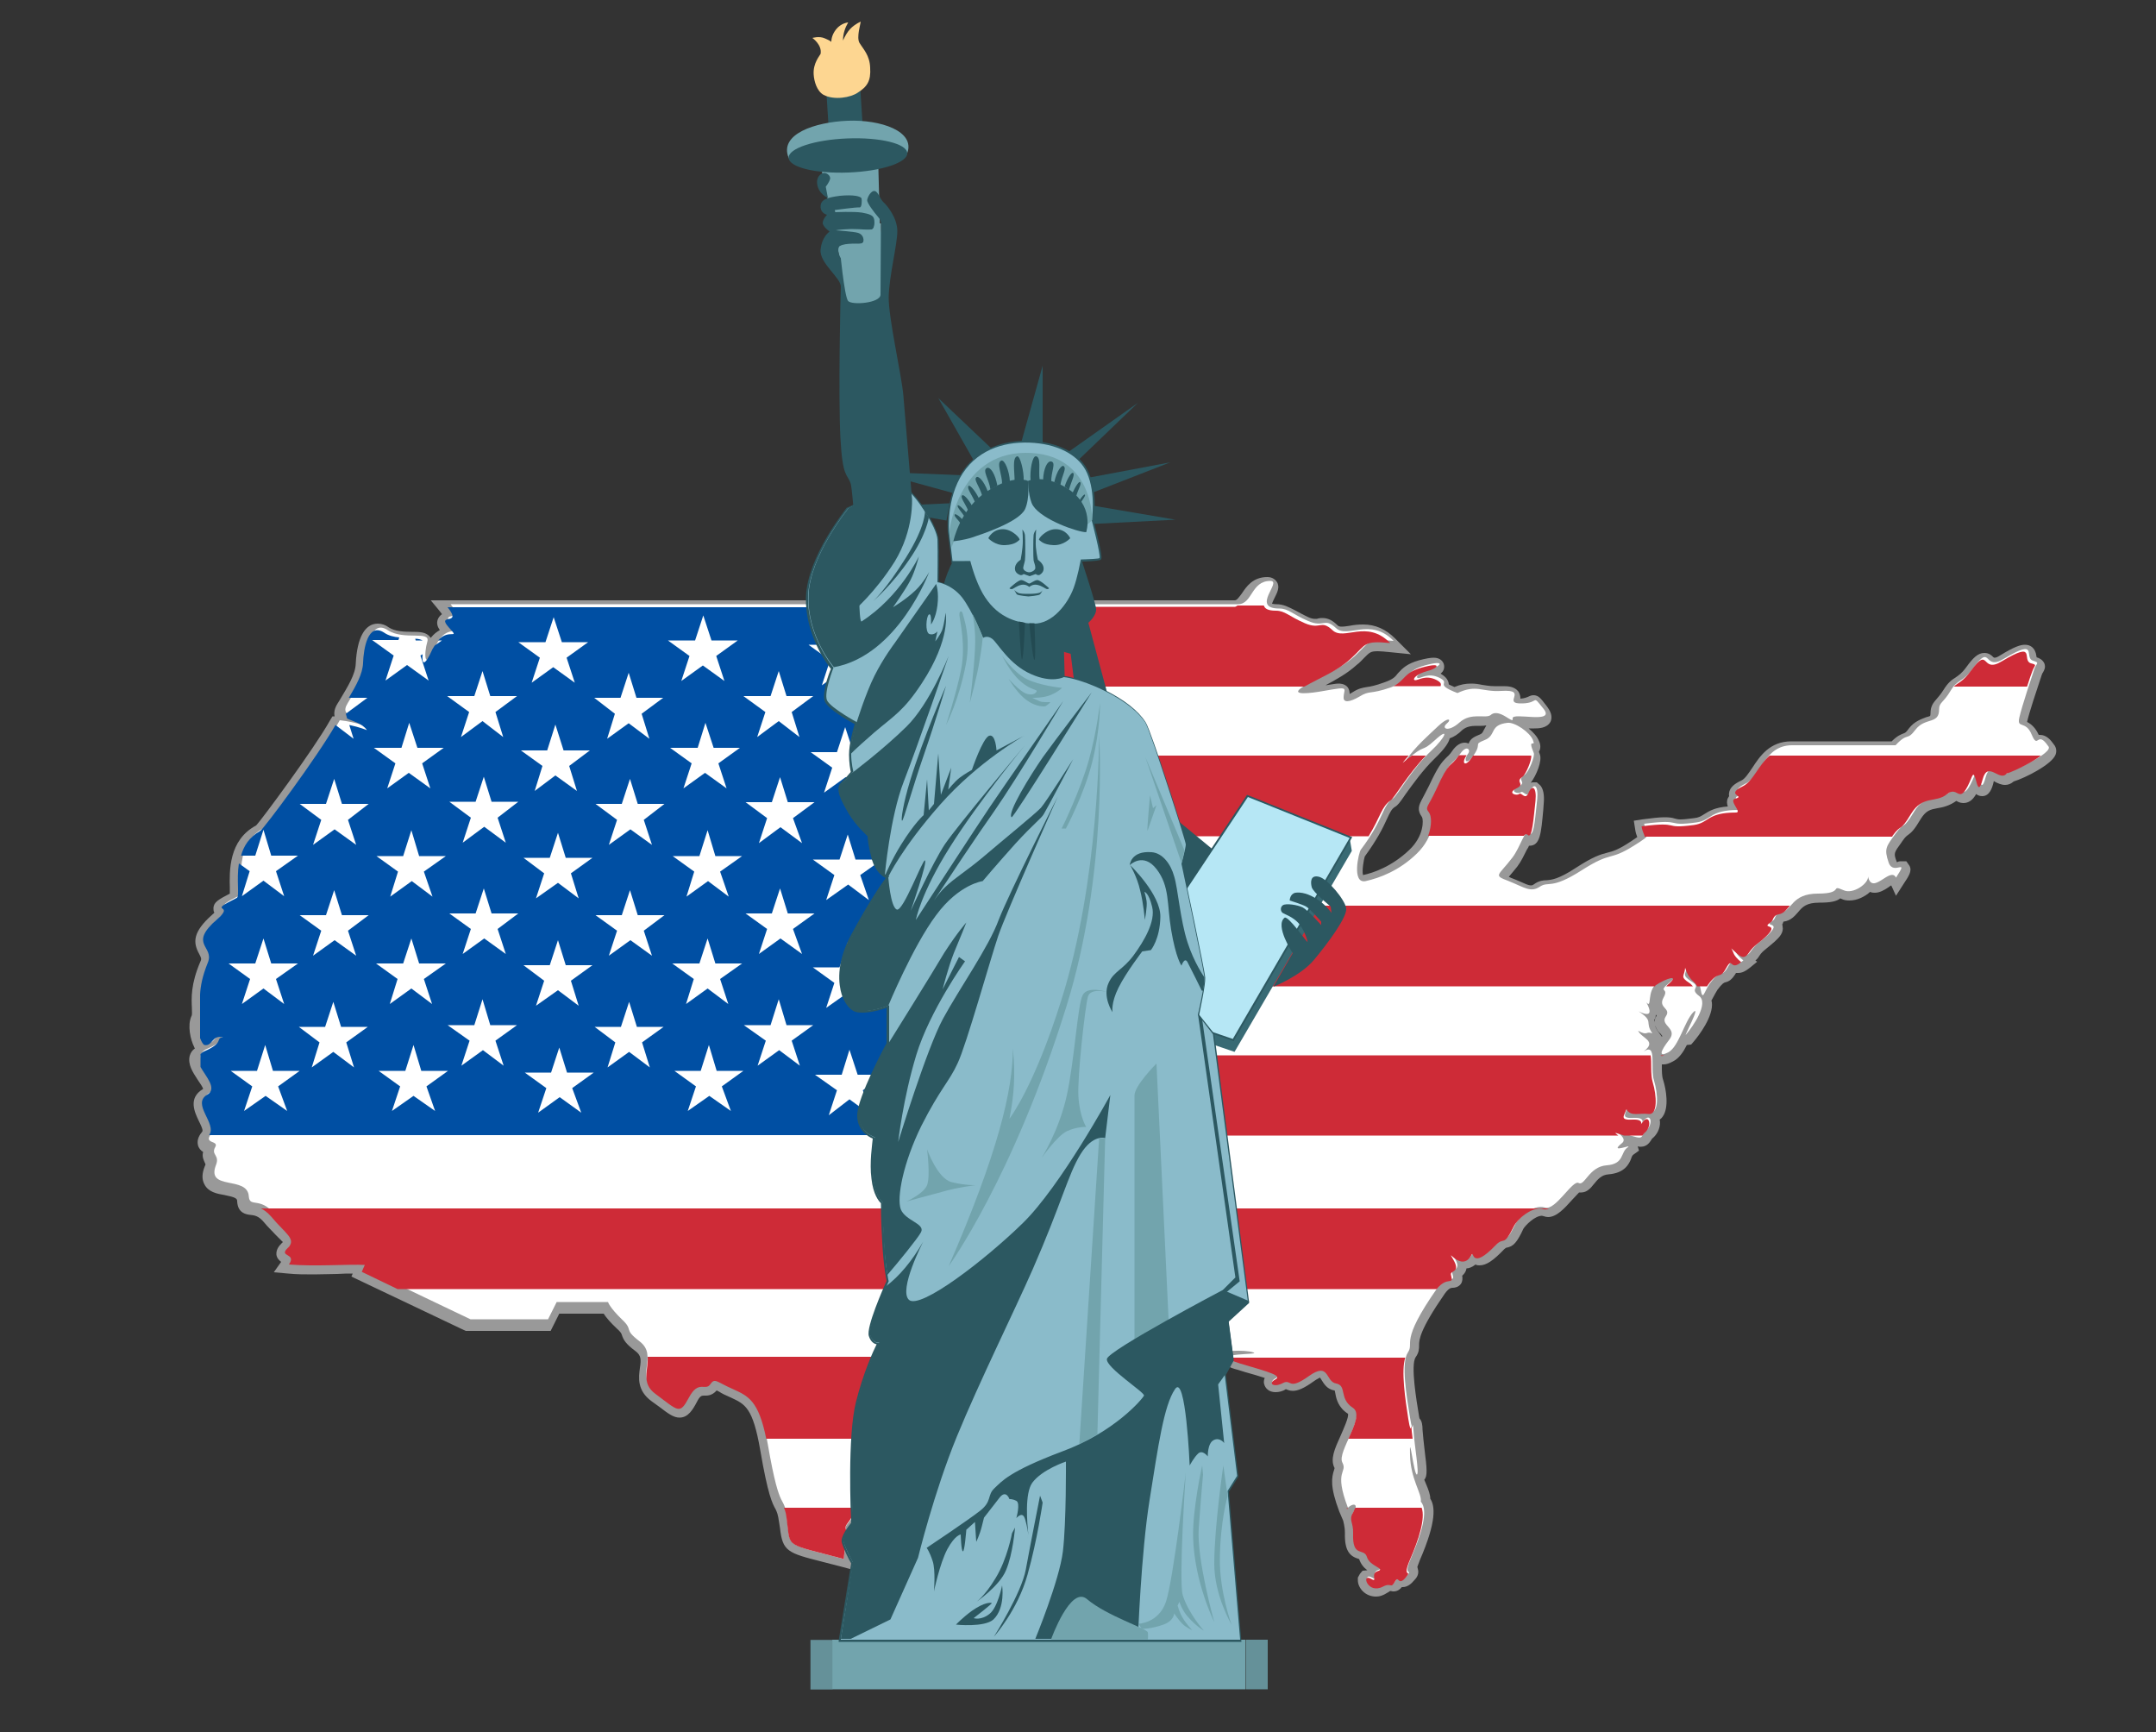 <?xml version="1.0" encoding="utf-8"?>
<!-- Generator: Adobe Illustrator 22.0.1, SVG Export Plug-In . SVG Version: 6.00 Build 0)  -->
<svg version="1.1" id="Layer_1" xmlns="http://www.w3.org/2000/svg" xmlns:xlink="http://www.w3.org/1999/xlink" x="0px" y="0px"
	 viewBox="0 0 500 401.7" style="enable-background:new 0 0 500 401.7;" xml:space="preserve">
<rect x="0" y="0" width="500" height="401.7" fill="#333333" stroke="none"/>
<style type="text/css">
	.st0{fill-rule:evenodd;clip-rule:evenodd;fill:#999999;}
	.st1{fill-rule:evenodd;clip-rule:evenodd;fill:#FFFFFF;}
	.st2{fill-rule:evenodd;clip-rule:evenodd;fill:#004FA3;}
	.st3{fill-rule:evenodd;clip-rule:evenodd;fill:#CE2B37;}
	.st4{fill:#2C5861;}
	.st5{fill:#386A74;}
	.st6{fill:#B6E7F5;}
	.st7{fill:#72A4AD;}
	.st8{fill:#659199;}
	.st9{fill:#8ABBCA;}
	.st10{fill:#FDD691;}
	.st11{fill:#234A52;}
</style>
<g id="XMLID_89_">
	<g id="XMLID_5401_">
		<path id="XMLID_5569_" class="st0" d="M319.1,370.2c-2.5,0-4.2-2-4.2-3.8v-0.6l0.5-0.9l0.6-0.7l1.1-0.1c-0.8-0.6-1.5-1.4-1.9-2.6
			c-2.1-0.6-3.4-1.8-3.3-6c0-0.9-0.1-1.5-0.2-2c-0.1-0.3-0.1-0.6-0.2-0.9l-0.9-2.1c-2.2-5.8-1.8-7.9-1.2-9.7c0-0.1,0.1-0.3,0.1-0.4
			c-1.1-2.1,0.1-4.6,1.4-7.5c0.6-1.4,2-4.4,1.7-5.1c-2.2-1.4-2.7-3.4-2.9-4.6c-0.1-0.3-0.1-0.7-0.2-0.8c-1.7-0.2-2.5-1.6-3-2.4
			c-0.1-0.2-0.3-0.4-0.4-0.6c0,0.1-0.5,0.2-1.6,1c-2.1,1.5-3.5,2.1-4.7,2.1c-0.8,0-1.3-0.3-1.6-0.4c-0.7,0.5-1.6,0.7-2.4,0.7
			c-1.6,0-2.4-1-2.6-1.8c-0.1-0.2-0.2-0.8,0.1-1.5c-1.2-0.4-2.9-0.9-4.7-1.4l-1.6-0.5c-0.8-0.2-1.8-0.5-2.5-1
			c-0.7,0.4-1.8,0.5-3.1,0.5c-0.9,0-2.6-0.1-4.1-0.8c-0.6,0.4-1.6,0.7-2.9,1.2c-0.7,0.2-1.2,0.4-1.8,0.4c-0.1,0-0.2,0-0.3,0
			c0,0,0,0.1-0.1,0.1c-0.6,0.6-1.5,1-2.6,1c-0.7,0-1.4-0.1-2.2-0.2c-0.5-0.1-1-0.2-1.3-0.2c-0.6,0.2-1.2,0.4-1.8,0.5
			c0.3,0.6,0.3,1.4,0,2.2c0.6,0.4,1.5,1,1.6,2.2c0,0.2,0,0.4,0,0.7c0.7,0.5,1.8,1.3,1.6,2.8c-0.3,1.5-1.8,1.9-2.3,2
			c-1.1,0.3-1.8,0.4-2.3,0.4c-1.1,0-1.7-0.5-2.1-0.9c-0.4,0.3-0.9,0.6-1.6,0.6c-1.4,0-2.4-1.2-2.8-1.6c-0.2-0.2-1.4-0.2-2.1-0.3
			c-1.6-0.1-3.5-0.3-4.6-1.6c-0.9-0.1-1.6-0.8-2.2-1.5c-0.4,0.3-0.9,0.6-1.5,0.8c-0.7,0.2-1.3,0.4-2,0.4c-1.9,0-3.2-1-4.5-1.9
			c-1.1-0.8-2-1.5-3.3-1.5c-1.2,0-2.6,0.6-4.3,1.8c-1.4,1-2.8,2.1-3.8,3c-1.5,1.3-2.1,1.7-2.8,1.8c-0.7,0.8-1.9,1.3-3.6,1.7
			c-1.1,0.3-1.9,1.2-2.6,2c-0.8,0.9-1.6,1.8-2.8,1.8c-0.4,0-0.8-0.1-1.2-0.3c-0.6,0.4-1.2,0.8-2,0.8c-0.1,0-0.3,0-0.4,0
			c0,0-0.1,0.1-0.1,0.1c0,1,0,2.3-0.9,3.2c-0.5,0.5-1.1,0.7-1.8,0.7c0,0-0.1,0.3-0.2,0.4c-0.8,1.8-2.3,3.2-3.9,3.8
			c-0.2,0.2-0.5,0.7-0.7,1c-0.8,1.3-1.6,2.7-3.2,2.7h0c-0.3,0.4-0.8,0.6-1.3,0.8c0,0.6-0.1,1.4-0.3,2.4c-0.5,2.7-1.5,4-2.2,4.8
			c0,0,0,0,0,0c0.8,1.6,0.6,2.5,0.2,3.6c-0.3,0.7-0.6,1.6-0.7,3.6l-0.1,2.3c0,0-5.6-1.5-6.9-1.8c-7.9-2-9.1-2.4-9.7-7.7l-0.2-1.3
			c-0.3-2.1-0.5-2.4-0.8-3.1c-0.8-1.4-1.8-3.3-3.6-13.8c-1.7-9.8-3.5-10.6-6.7-12.1c-1.4-0.6-2.2-1-2.8-1.4
			c-0.2-0.1-0.4-0.2-0.6-0.3c-0.7,0.8-1.5,1.2-2.5,1.2c0,0-0.5,0-0.5,0c-0.5,0-0.9,0.1-1.6,1.5c-0.9,1.7-2,3.6-4,3.6
			c-1.4,0-2.6-0.9-4.7-2.5l-1.8-1.3c-3.4-2.5-3-5.5-2.7-7.7c0.3-2,0.3-2.9-1-3.9c-2.3-1.7-2.8-2.6-3.2-3.8c-0.1-0.3-0.2-0.6-1.1-1.4
			c-1.6-1.5-2.6-2.7-3.1-3.5h-10.3l-2,4H108l-26.5-12.6l0.3-0.7c-1.1,0-2.3,0-3.6,0.1c-1.7,0-3.5,0.1-5.4,0.1c-2,0-4.1,0-6-0.2
			l-3.3-0.3l1.7-2.4c-0.5-0.4-1-0.9-1.1-1.7c-0.1-1.3,0.8-2.2,1.2-2.6c0.2-0.2,0.3-0.3,0.3-0.3c-0.1-0.1-1-1-1.8-1.8
			c-0.7-0.8-1.6-1.6-2.5-2.7c-1.3-1.6-2.3-1.7-3.2-1.8c-1-0.1-3-0.4-3.1-3.2c0-0.6-0.4-0.9-2.9-1.4c-1.8-0.3-3.8-0.7-4.7-2.5
			c-0.6-1.1-0.6-2.5,0.1-4.2c0.2-0.4,0.2-0.4,0-0.8c-0.2-0.5-0.7-1.3-0.4-2.5c-0.5-0.3-1-0.8-1.2-1.6c-0.3-1.3,0.4-2.4,1-3.1
			c0.3-0.3-0.4-1.7-0.8-2.5c-0.9-1.9-2.6-5.3,1-7.4c0-0.3-0.8-1.5-1.3-2.2c-1.1-1.7-2.3-3.5-1.8-5.5c0.2-0.7,0.6-1.3,1.2-1.7
			c-0.1-0.2-0.2-0.3-0.2-0.4c-0.8-1.6-1.6-4.9-0.6-7.1c0.2-0.3,0.1-1,0.1-1.9c-0.1-2.2-0.3-5.5,2-10.8c0.3-0.6,0.1-0.9-0.3-1.7
			c-1.5-2.7-1.5-5.1,3-9.1c0.2-0.2,0.4-0.3,0.5-0.5c-0.2-0.3-0.2-0.7-0.2-1.1c0.1-1.3,1.1-1.9,3.8-3.3c0-0.4,0-0.9,0-1.3
			c-0.1-3.9-0.3-11.1,6.1-14.5c1.1-1.1,13.4-17.7,17.1-24.3l0.6-1l0.5,0c-0.2-0.9,0-1.9,0.7-3l0.5-0.8c1.9-3.2,3.6-5.9,3.7-8.4
			c0.3-6,2.1-9.3,5.1-9.3c0.9,0,1.8,0.3,2.6,0.9c1.4,0.9,3.5,1,5.2,1c1.9,0,3.5,0,4.4,1.3c0,0,0.1,0.1,0.1,0.1
			c0.7-0.9,1.4-1.4,2.1-1.8c-0.5-0.7-0.8-1.5-0.5-2.4c0.2-0.6,0.6-1,1-1.3c0-0.1-2.6-3.2-2.6-3.2h186.4c0.5,0,0.8-0.4,1.7-1.6
			c1-1.5,2.5-3.8,5.9-3.8c1.3,0,1.9,0.7,2.2,1.1c0.8,1.2,0.1,2.5-0.5,3.7c-0.2,0.4-0.5,1-0.6,1.4c0.2,0,0.5,0.1,1,0.1
			c1.7,0,2.9,0.7,4.3,1.4c0.8,0.4,1.8,1,3.1,1.6c0.6,0.3,1.2,0.4,1.6,0.4c0.3,0,0.5,0,0.7-0.1c0.4-0.1,0.7-0.1,1-0.1
			c1.2,0,2.3,0.5,3.5,1.7c0.1,0.1,0.3,0.3,0.9,0.3c0.6,0,1.2-0.1,1.9-0.2c1-0.2,2-0.3,3.1-0.3c2.9,0,5.3,1.1,7.5,3.3l3.6,3.6l-5-0.5
			c-1.1-0.1-1.9-0.2-2.6-0.2c-1.7,0-1.9,0.2-3.2,1.5c-0.5,0.5-1,1.1-1.8,1.7c-2.2,2-4.8,3.4-7.2,4.7c1.5-0.2,2.3-0.4,3-0.4
			c0.3,0,1.4,0,2.1,0.8c0.4,0.5,0.5,1.1,0.5,1.6c0.2-0.1,0.4-0.2,0.7-0.4c1.4-0.9,2.2-1,3.3-1.2c0.8-0.1,1.9-0.3,4.1-1.1
			c2-0.7,2.5-1.3,3.1-2.1c1.1-1.2,2.1-2.2,4.9-3c1.5-0.4,2.6-0.6,3.4-0.6c1.6,0,2.3,1,2.4,1.8c0.1,0.8-0.2,1.4-0.8,1.9
			c0.8,0.5,1.8,1.2,1.9,2.5c0.2,0.1,0.6,0.3,1.3,0.6c1.4-0.6,2.6-0.8,3.9-0.8c0.8,0,1.6,0.1,2.5,0.3c0.8,0.1,1.7,0.3,2.8,0.3
			c0.3,0,0.6,0,1,0c0.5,0,0.9,0,1.2,0c1.1,0,2.5,0.1,3.4,1.2c0.4,0.6,0.5,1.2,0.5,1.7c1.1-0.1,1.4-0.3,1.7-0.4
			c0.3-0.1,0.7-0.4,1.3-0.4c1.2,0,1.7,0.7,3,2.4l0.3,0.4c1.1,1.5,1,2.6,0.7,3.3c-0.8,1.6-2.9,1.6-3.8,1.6c-0.4,0-0.9,0-1.3,0
			c1.1,0.9,2,1.9,2.4,2.9c0.2,0.4,0.6,1.5,0,2.5l0,0.1c0.1,0.1,0.1,0.3,0.2,0.5c0.6,1.5-0.8,4.9-2.1,6.6c0.2-0.1,0.4-0.1,0.6-0.1
			h0.8l0.8,0.7c0.7,0.8,1,2.2,0.8,4.3l-0.1,1.4c-0.5,5.4-0.7,8.3-3.2,8.3h-0.1c-0.1,0.3-0.3,0.6-0.5,0.9c-0.6,1.2-1.3,2.7-2.2,3.9
			c-0.8,1-1.4,1.7-1.9,2.3c0,0,0,0.1-0.1,0.1c0.1,0.1,0.3,0.1,0.4,0.2c0.8,0.3,1.5,0.6,2.2,0.9c1.1,0.5,2,0.9,2.5,0.9
			c0.2,0,0.4,0,0.8-0.3c1.1-0.8,2.1-0.9,2.9-0.9c1.1-0.1,2.7-0.2,6.8-2.9c4-2.6,5.7-3.1,7.3-3.5c1.2-0.3,2.3-0.6,4.8-2.2
			c0.5-0.3,1.5-1,2.1-1.4c-0.2-0.5-0.4-1.1-0.5-1.9l-0.3-1.9l1.9-0.3c2.3-0.3,4-0.5,5.2-0.5c1.2,0,1.8,0.1,2.4,0.3
			c0.4,0.1,0.7,0.2,1.3,0.2c0.7,0,1.7-0.1,3.2-0.3c1-0.1,1.5-0.4,2.3-0.9c1.1-0.7,2.5-1.6,5.5-1.8c-0.2-0.6-0.3-1.2,0-1.9
			c0.1-0.2,0.2-0.3,0.3-0.5c0-0.2-0.1-0.5,0-0.7c0.1-1.4,1.5-2.3,2.8-2.9c0.9-0.4,1.7-1.7,2.6-3c1.7-2.6,4-6.1,9-6.1h23.3
			c1.3-1.3,2.1-1.6,2.9-1.9c0.2-0.1,0.4-0.1,1.1-1.1c1.3-1.7,3-2.2,4-2.6c0.3-0.1,0.8-0.2,0.9-0.3c0,0,0.1-0.1,0.1-0.6
			c0-1.7,0.7-2.5,1.4-3.3c0.4-0.5,0.9-1,1.6-2.1c1.1-1.8,2-2.4,2.8-2.9c0.7-0.5,1.4-0.9,2.5-2.4c1.6-2.2,2.7-3.3,4.2-3.3
			c1.1,0,1.7,0.6,2.1,1c0.1,0.1,0.2,0.1,0.3,0.1c0.2,0,0.6-0.1,1.2-0.5c3.4-2.1,4.8-2.5,5.8-2.5c1.1,0,2.4,0.5,2.7,2.8
			c0,0,0,0.1,0,0.1c0.7,0.2,1.4,0.6,1.8,1.4c0.4,1-0.1,1.7-0.3,2.1c-0.1,0.1-0.2,0.3-0.3,0.6c-1.3,3.9-2.9,8.7-3.4,10.9
			c0.8,0.4,1.9,1.2,2.7,3c0.1,0,0.2,0,0.3,0c1.5,0,2.5,1.2,3.2,2.2c0.6,0.7,0.7,1.6,0.4,2.4c-0.9,2.3-7.1,5.4-9.7,6.2
			c-0.6,0.5-1.2,0.8-2,0.8c-0.9,0-1.7-0.4-2.3-0.7c-0.1-0.1-0.2-0.1-0.3-0.2c0,0.1-0.1,0.2-0.1,0.4c-0.3,1.2-0.9,3.1-2.6,3.1
			c-0.6,0-1.1-0.2-1.4-0.5c-0.8,1.4-1.7,2.1-3,2.1c-0.7,0-1.3-0.3-1.6-0.5c-1.7,1.2-3.2,1.5-4.4,1.7c-1.6,0.3-2.6,0.5-3.8,2.4
			c-1.6,2.7-2.2,3.2-3,3.8c-0.3,0.2-0.6,0.4-1.3,1.4l-0.2,0.3c-1.8,2.5-1.9,2.5-1.1,4.6c0,0,0.2,0,0.3-0.1c0.2-0.1,0.5-0.1,0.8-0.1
			h1.1l0.7,1c0.7,1.2-0.1,2.4-1.3,4.2l-1.8,2.8l-1.1-2.4c-0.2,0.1-0.5,0.3-0.6,0.4c-0.9,0.6-2,1.3-3.2,1.3c-0.3,0-0.7,0-1.1-0.2
			c-1.2,1.1-3,2-4.8,2c-0.7,0-1.3-0.1-1.9-0.4c-0.1,0-0.1-0.1-0.2-0.1c-0.9,0.7-2.2,1-4.9,1c-3,0-3.9,1-4.9,2.2
			c-0.8,0.9-1.7,2-3.4,2.2c-0.1,0.2-0.1,0.4-0.3,0.7c0.1,0.1,0.1,0.3,0.1,0.4c0.3,1.4-0.7,2.5-1.8,3.5c-0.8,0.7-1.4,1.2-1.9,1.6
			c-0.7,0.6-1.2,0.9-1.8,1.9c-0.1,0.2-0.4,0.6-0.8,0.9l0.4,0.3l-1.7,1.4c-1,0.8-1.8,1.2-2.7,1.2c-0.2,0-0.3,0-0.5,0
			c-0.9,1.5-1.6,2-2.6,2.2c-0.2,0.1-0.6,0.2-1.7,1.7c-0.3,0.5-0.6,1-0.8,1.4c-0.2,0.4-0.4,0.7-0.6,1.1c0,0.1,0.1,0.3,0.1,0.4
			c0.4,3.3-3.1,7.8-4.2,9.1l-0.6,0.7l-1,0.1c-0.8,1.6-1.8,3.1-3.2,3.8c-0.9,0.5-1.6,0.7-2.1,0.7h-0.5c0,0.1,0,0.3,0,0.4
			c0,1.1,0,2.4,0.3,3.2c0.7,2.2,1.4,6.4-0.1,8.5c-0.2,0.3-0.4,0.5-0.7,0.7c0.3,1.4-0.3,3.1-1.5,4.2c-0.3,0.2-0.4,0.4-0.5,0.6
			c-0.3,0.4-0.9,1.5-2.4,1.5c-0.2,0-0.4,0-0.7-0.1l0.3,1l-1.4,1c-0.1,0.1-0.3,0.4-0.4,0.8c-0.5,1.3-1.5,3.4-5.3,3.7
			c-1.6,0.1-2.5,1.2-3.4,2.3c-0.7,0.9-1.6,1.9-2.9,1.9h-0.5c-0.4,0.4-1.1,1.2-1.6,1.7c-1.8,2-3.6,4-5.6,4c-0.3,0-0.7-0.1-1-0.2
			c-0.1,0-0.3-0.1-0.4-0.1c-1.7,0-3.9,2.3-4.3,3c-1.5,3.2-2.3,4.1-3.9,4.4c-0.2,0-0.2,0.1-0.6,0.4c-2.5,2.6-4.1,3.7-5.7,3.7
			c-0.3,0-0.6,0-0.9-0.2c-0.8,0.6-1.5,0.9-2.1,0.9c-0.1,0.6-0.4,1.2-1,1.7c0.1,0.6,0.1,1.3-0.3,1.9c-0.6,0.8-1.5,0.9-1.9,0.9
			c-0.4,0-0.9,0.1-1.8,1.3c-5.9,8.5-6,10.8-6,12c0,0.8,0,1.7-0.8,2.8c-1.2,1.8,0.2,10.1,0.8,13.7c0,0.2,0.1,0.4,0.1,0.5
			c0.6,0.6,0.7,1.7,0.7,2.6c0.1,1.4,0.3,3.2,0.5,4.9c0.5,4,0.7,5.9-0.1,6.7c0.2,0.4,0.3,0.8,0.5,1.2c0.5,1.2,0.9,2.3,0.9,3.2
			c1.1,1.7,1.5,5.2-2.4,14.2c-0.3,0.8-0.5,1.3-0.6,1.6l0.2,0.9c0.1,1-0.4,1.7-1,2.3c-0.5,0.6-1.4,1.5-2.6,1.5c-0.1,0-0.2,0-0.2,0
			c-0.4,0.5-1,1-1.9,1h-0.2c0,0-0.5-0.1-0.5-0.1c0,0-0.2,0-0.4,0.2C320.7,370,319.9,370.2,319.1,370.2z M383.9,237.8
			c0,0.3,0.1,0.6,0.5,1.2l1,1.4c0.1-0.1,0.1-0.2,0.1-0.2h0c0,0-0.3-0.3-0.4-0.5C384.7,239.4,384.1,238.7,383.9,237.8z M383.6,236.5
			c0.1,0.2,0.1,0.4,0.1,0.6c0-0.5,0.1-1,0.5-1.6c-0.1-0.1-0.1-0.2-0.2-0.2c0,0.4-0.1,0.8-0.3,1.1
			C383.7,236.4,383.7,236.4,383.6,236.5z M336.2,171.2c-0.2,0.9-1,2.3-3.5,4.7c-2.7,2.6-5.1,6-6.7,8.2c-1.3,1.9-1.8,2.6-2.5,3
			c-0.8,0.5-1.1,1.2-1.9,2.9c-0.9,2-2.2,4.6-5.1,8.6c-0.2,0.6-0.7,3.3-0.4,4.3c2.4-0.5,6.7-2,10.7-5.8c3.5-3.3,3.3-7,3-7.6
			c-1.3-1.8-0.7-2.9,0.1-4.4c0.3-0.6,0.8-1.5,1.5-2.9c2.1-4.5,2.9-5.4,4-6.5c0.4-0.4,0.8-0.7,1.4-1.6c0.9-1.3,1.9-1.9,2.9-1.9
			c0.3,0,0.6,0.1,0.9,0.2c0.4-1.2,1.4-1.6,2.6-2.1c0.5-0.2,0.6-0.4,0.9-1c0.2-0.4,0.4-0.7,0.6-1.1c-0.5,0.1-0.9,0.1-1.2,0.1l-1.1,0
			c-1.3,0-2.3,0.2-3.2,0.9C338.1,170.3,337.1,170.9,336.2,171.2z"/>
		<path id="XMLID_5570_" class="st1" d="M195.7,361.5c0.2-4.8,1.8-4.5,0.7-6.4c-1.1-1.9,1.3-1.4,2.1-5.9c0.8-4.4-0.9-3.5,1.3-3.8
			c2.2-0.3-0.3-2.2,1.9-1c1.1,0.6,2.2-3.2,3.3-3.5c2.3-0.7,4-3.7,3.2-5.2c3.7,3.2,2.1-2.7,2.7-2.2c0.6,0.5-0.2-2.5,1.6-1.1
			c1.3,1,2.2-1.7,3.3-0.5c1.1,1.3,2.2-2.7,5.4-3.5c5.4-1.4,0.8-2.1,2.2-3.3c1.4-1.3-1.7-1.5,3.4-4.2c-2.4,3-0.1,2.8-1.5,5
			c-1.4,2.2,1.7-1,5.4-3.7c8.6-6,9.6,2.8,14.5,0.9c2.5-0.9,1.6-2.7,3.5-0.3c1.9,2.4,1.1-0.6,2.1,1.3s5.7,0.7,7,2.2
			c2.2,2.7,2.2-1.4,3.5-0.2c1.3,1.3,0.3,1.9,3.3,1.1c3-0.8-1.9-1.9-0.8-3c1.1-1.1-2.3-1.6-1.6-2.9c2.1-4-5.9-0.5-4.3-4.8
			c1.4-3.6,2.5,2.4,7.5,0.3c1.3-0.5,5.8,1.6,5.6-1c-0.3-3.5,0.4-2.8,0.4-2.8s-1.2,4.1,2.3,2.8c3.5-1.3,2.9-1,3-2.2
			c1.7,2.5,8.7,1.7,7,0.6c-1.8-1.1,5.2-1.3,7-0.6c1.8,0.6-10.6,0-3.2,2.2c7.5,2.2,10,2.9,8.3,3.8c-1.7,0.9-0.3,1.9,1.8,0.8
			c2.1-1.1,1.1,1.9,6-1.6c4.9-3.5,3.8,1.3,6.4,1.7c2.5,0.5,0.6,3.5,3.8,5.6c3.2,2.1-3.8,10.5-2.5,13c1.3,2.5-2.1,1.6,1.3,10.5
			c1.1-1.1,2.5-1,1.4,0.8c-1.1,1.8,0.1,2.2,0,4.9c-0.2,5.7,2.5,3.2,3.2,5.4c0.6,2.2,4.5,2.7,2.5,3.3s0.3,2.9-1.7,1.7
			c-2.1-1.1-0.6,3.7,2.9,1.9c2.1-1.1,1.7,0.7,2.9-1.3c0.8-1.4,0.6,1.3,2.4-0.8c1.7-2.1-1.1,0.6,1.1-4.4c2.2-5.1,4.1-10.9,2.2-12.9
			c0.3-1.9-2.4-5.2-2.5-10.9c-0.2-5.7,0.9,4.8,1.6,4.6c0.6-0.2-0.6-6.8-0.8-10.3c-0.2-3.5,0,2.1-0.8-2.9c-0.8-4.9-2.1-12.7-0.5-15.1
			c1.6-2.4-2.1-2.2,6.8-14.9c2.7-3.8,4.3-0.7,3.5-3.5c-0.3-1.1,2.4-0.4,0.5-3.6c-1.9-3.2,2,3.4,4.3-1.1c0.5-1-0.2,3.8,5.6-2.2
			c2-2.1,1.7,0.7,4.2-4.4c0.6-1.3,4.1-4.8,6.9-3.9c2.4,0.8,6.4-6.5,7.8-5.7c1.4,0.8,2.4-3.8,6.5-4.1c4.1-0.3,3.2-3,4.8-4.1
			c1.6-1.1-4.5,1.6-1.3-1c2.1-1.6-4.3-3.9,0.8-2.2c4.9,1.6,3.2,0.8,4.9-0.8c1.7-1.6,1-4.1-0.5-2.4c-1.4,1.7,1.1-0.6-2.2-0.5
			c-3.3,0.2-2.2-0.8-1.6-2.4c1,1.8,2.9,0.8,5.1,1.1c2.2,0.3,1.9-4.3,1-7.3c-1-3,0.8-8.9-2.4-6.8c3.2-2.5-0.5-3-1.3-4.8
			c2.3,1.3,1.7,0,3.3,0.6c-1.9-2.7,0.5-2.7-3.2-5.1c1.6,0.8,3.7,1.4,1.8-2.1c1.4,1.7,0-2.7,2.5-4.4c2.5-1.7,5.9-2.7,2.9-0.2
			c-3,2.5,0,1-1.4,3.5c-1.4,2.5,1.9,2.4,0.5,4.4c-1.4,2.1,2.9,2.7,0.8,5.4c-2.1,2.7-2.5,4.1-0.2,2.9c2.4-1.3,3.7-7,5.7-9.2
			c2.1-2.2-2.3,6-1.6,5.1c1.6-1.9,5.4-7.3,3-9c-2.4-1.8,0.8-1.8-1.7-3.3c-2.5-1.6-1.2-1.6-1.1-3.6c1.1,3.6,2.7,2.5,3.2,5.4
			c0.5,2.9,0.8,0.5,2.1-1.3c2.7-3.8,2.7-1.1,4.3-4c1.6-2.9,0.8,0.8,3.5-1.4c-2.1-1.8-1.6-2.1-2.3-3.2c2,1.8,2.8,2.9,4.1,1
			c1.3-1.9,2-1.9,4-3.8c3.3-3.2-1.4-1.6,1-3.2c0.8-0.5,0.4-1.6,1.9-1.9c2.7-0.5,2.4-4.4,8.6-4.4c6.2,0,2.7-2.2,5.9-0.8
			c2.3,1.1,6-1.7,5.7-3.2c1,4.6,5.2-2.4,6.5,0.3c3.2-4.9-0.6-0.3-1.7-3.5c-1.1-3.2-0.6-3.7,1.6-6.7c2.2-3,1.6-0.6,4.3-5.1
			c2.7-4.4,5.7-2.4,8.4-4.6c2.7-2.2,2.7,3.5,5.7-4c1-2.4,1.1,5.9,2.5,0.6c1.2-4.5,4,0.8,5.6-1.4c-0.3,0.5,10.5-4.3,8.9-5.8
			c-2.6-3.8-2.3,0.9-3.8-2.6c-1.4-3.5-3.5-1.3-2.9-4c0.6-2.7,3-9.8,3.5-11.3c0.5-1.4,1.3-1.4-0.3-1.9c-2.3-0.7,1.5-5.4-6.7-0.5
			c-5,3.1-2.8-3.8-7.2,2.2c-2.5,3.5-3.5,2.4-5.2,5.2c-1.7,2.9-2.7,2.7-2.7,4.4c0,3.5-3.2,1.8-5.4,4.6c-2.2,2.9-1.7,0.5-4.7,3.7
			c0,0-21,0-24,0c-6.5,0-7.2,7.2-10.8,8.9c-4.3,2.1,0.8,2.2-1.8,2.9c-1.6,0.4,1.7,3.2,0.2,3.2c-6.8,0-6.2,2.4-9.8,2.9
			c-7.5,1-2.7-0.9-12.1,0.3c0.5,3,2.4,2.1-2.4,5.1c-5.9,3.7-4.9,1.1-12.1,5.7c-7.2,4.6-7.6,2.4-9.7,3.8c-2.1,1.4-3.5,0.2-7.2-1.3
			c-3.7-1.4-2.5-1.1,0.8-5.4c2-2.6,2.9-6.8,4-5.7c1.1,1.1,1.4-4.6,1.8-7.9c0.3-3.3-0.8-3.8-1.6-1.9c-0.8,1.9-1.6-0.2-2.2,0.3
			c-0.6,0.5-2.9-0.2-0.6-1.3c2.2-1.1-0.5-1.4,1.4-2.7c1.1-0.7,2.5-4.4,2.2-5.1c-1.6-3.8,0.6-1.1-0.2-3c-0.7-1.8-4.2-4.2-5.9-4
			c-4.3,0.5-2.5,2.9-5.3,4c-2.7,1.1-0.6,0.6-2.4,3.3c-1.7,2.7-2.7,1.6-1.4-0.2c0.6-0.8-0.3-2.1-1.8,0c-2.1,3-2.1,0.9-5.2,7.8
			c-2,4.3-2.7,4.1-1.7,5.4c0.9,1.3,0.9,6-3.2,10c-4.1,4-8.7,5.7-11.9,6.4c-3.3,0.7-1.6-6.7-1.1-7.3c5.5-7.3,4.9-10.2,7.5-11.9
			c1-0.7,4.3-6.8,8.9-11.1c3.2-3,4.3-5.6,0.8-2.4c-3.5,3.2-1.9,0.5-6.8,4.8c2.2-3.3,5.4-6,7.6-8.1c2.2-2.1,3.2-1.6,1.9-0.5
			c-1.3,1.1,0.3,2.1,3-0.3c2.7-2.4,6-0.8,7.2-1.7c2-1.8,5.4,2.4,5.1,0.8c-0.3-1.6,10,1.4,7.2-2.2c-2.9-3.6-0.9-1.4-4.9-1.3
			c-5.1,0.2,1.6-3.3-4.9-2.9c-4.6,0.3-5.7-1.6-10.2,0.5c-5.7-2.2-1.4-2.1-4.1-3.5c-2.7-1.4-4.4,0.2-5.1,0c-0.6-0.2,0.3-1.4,2.9-2.1
			c2.5-0.6,3.7-2.2-1.3-0.8c-4.9,1.4-3,3.3-7.9,5.1c-4.9,1.7-4.8,0.6-7.2,2.1c-2.4,1.4-3.7,1.4-3.7,0.3c0-2.3,1.7-2.7-4.6-1.6
			c-2.7,0.5-8.6,1.3-4.6-1.1c4-2.4,8.3-3.8,11.8-7c3.5-3.2,2.7-4.1,9-3.5c-5.5-5.6-10.7-0.4-13.4-3c-2.7-2.5-2.7,0-6.4-1.6
			c-3.7-1.6-4.6-2.9-6.7-2.9c-6.8,0,0.8-6.4-2.1-6.4c-4.5,0-4.1,5.4-7.5,5.4c-7,0-182.6,0-182.6,0c3.6,4.5-2.8,1.2,0.3,4.7
			c3.2,3.5-1.1-1.1-3.8,5.1c-2.7,6.2-2.7,1.6-1.9-1.1c0.8-2.7-5.4-0.2-9.2-2.7c-3.8-2.5-4.8,3.8-4.9,7c-0.2,3.2-2.2,6.3-4.4,10
			c-2.2,3.6,3.3,2.7,5.3,5.6c0,0-3.3-1.3-7.1-1.7c-3.8,6.9-16.8,24.6-17.8,25.1c-7.6,4.1-4.1,14.9-5.4,15.5
			c-7.4,3.7-0.1,1.1-4.5,4.9c-6.9,6-0.6,6.2-2.2,10.1c-3.2,7.6-1.1,10.7-2.1,12.7c-0.9,2.1,0.5,6.2,1.3,6.4c1.9,0.4,1.7-2.4,4.3-1.8
			c-1.9,0.3,0.5,1.2-4.4,3.3c-4.9,2.1,4.6,7.8,0.8,10c-3.8,2.2,2.5,6.8,0.3,9.5c-2.2,2.7,1.8,1.6,0.8,3.3c-1,1.8,1.1,1.8,0.2,4.1
			c-2.4,6.1,7.3,2.4,7.6,7.3c0.2,2.7,2.5,0,5.9,4c3.3,4,6,5.2,3.8,7.3c-2.2,2.1,2.2,1.1,0.3,3.8c6.2,0.5,13.8-0.1,17.6,0.1l-0.7,1.6
			l24.5,11.7h18l2-4H141c0,0,0.4,1.3,3.2,4c2.9,2.7,0.2,2.1,4.1,5.1c4.5,3.4-1.2,8,3.7,11.6c5.4,4,5.6,4.9,7.8,0.8
			c2.2-4.1,3.8-1.4,4.9-3c1.1-1.6,1.4-0.6,5.3,1.1c3.8,1.7,6.2,2.6,8.1,13.6c2.9,16.8,3.7,10.8,4.4,17
			C183.3,359.1,182,357.8,195.7,361.5L195.7,361.5z"/>
		<g id="XMLID_5586_">
			<path id="XMLID_5587_" class="st2" d="M98,148.5c-0.4-0.2-0.9-0.4-1.7-0.4l0.1,0.4H98z"/>
			<path id="XMLID_5643_" class="st2" d="M103.8,140.8c3.6,4.5-2.8,1.2,0.3,4.7c2.7,3,0,0.1-2.5,3h0.9l-1.7,1.2
				c-0.2,0.3-0.3,0.5-0.5,0.8c-2,4.5-2.5,3.3-2.3,1.2l-0.5,0.3l1.9,5.8l-5-3.6l-5,3.6l1.9-5.8l-5-3.6h6.1l0.2-0.6
				c-1.2-0.1-2.5-0.4-3.5-1.1c-3.8-2.5-4.8,3.8-4.9,7c-0.1,2.6-1.6,5.2-3.3,8.1h4.3l-5,3.7l0.3,1.1c1.4,0.7,3.5,1.1,4.6,2.7
				c0,0-1.7-0.7-4.1-1.2l1,3.2l-4.2-3.2c-4.1,7.2-16.6,24.1-17.5,24.6c-2.5,1.4-3.8,3.5-4.4,5.7h3.3l1.9-6l1.8,6h6.2l-5.1,3.6
				l1.9,5.8l-4.8-3.6l-5,3.6l1.8-5.8l-2.5-1.8c-0.6,3.9,0.2,7.7-0.5,8c-7.4,3.7-0.1,1.1-4.5,4.9c-6.9,6-0.6,6.2-2.2,10.1
				c-1.3,3.2-1.7,5.5-1.8,7.4v10.1c0.3,0.8,0.7,1.5,1,1.6c1.9,0.4,1.7-2.4,4.3-1.8c-1.9,0.3,0.5,1.2-4.4,3.3
				c-0.4,0.2-0.6,0.4-0.8,0.6v3c1.3,2.3,3.9,5,1.6,6.4c-3.8,2.2,2.3,6.7,0.4,9.4H105h45.2h58.5V140.8
				C159,140.8,103.8,140.8,103.8,140.8z M59.2,223.4l1.9-5.8l1.8,5.8h6.2l-5.1,3.6l1.9,5.8l-4.8-3.6l-5,3.6L58,227l-5-3.6H59.2z
				 M66.6,257.6l-5-3.5l-5,3.5l1.9-5.7l-5-3.6h6.1l1.9-6l1.8,6h6.2l-5,3.6L66.6,257.6z M82.1,247.5l-4.8-3.6l-5,3.6l1.8-5.8
				l-4.8-3.6h6.1l1.9-5.8l1.8,5.8h6.2l-5,3.6L82.1,247.5z M80.7,215.8l1.9,5.8l-5-3.6l-5,3.6l1.9-5.8l-5-3.6h6.1l1.9-5.8l1.8,5.8
				h6.2L80.7,215.8z M80.7,190.1l1.9,5.8l-5-3.6l-5,3.6l1.9-5.8l-5-3.7h6.1l1.9-5.8l1.8,5.8h6.2L80.7,190.1z M201.5,233.7l-4.8-3.6
				l-5.1,3.6l1.9-5.8l-5-3.6h6.2l1.9-5.8l1.8,5.8h6.2l-5.1,3.6L201.5,233.7z M186,221.2l-5-3.6l-5,3.6l1.9-5.8l-5-3.6h6.1l1.9-5.8
				l1.8,5.8h6.2l-5,3.6L186,221.2z M186,195.5l-5-3.7l-5,3.7l1.9-5.8l-5-3.7h6.1l1.9-5.8l1.8,5.8h6.2l-5,3.7L186,195.5z
				 M201.5,208.7l-4.8-3.6l-5.1,3.6l1.9-5.8l-5-3.6h6.2l1.9-5.8l1.8,5.8h6.2l-5.1,3.6L201.5,208.7z M201.1,183.8l-5-3.6l-5,3.6
				l1.9-5.8l-5-3.6h6.1l1.9-5.8l1.9,5.8h6.1l-5,3.6L201.1,183.8z M193.8,149.5l1.9-6l1.9,6h6.1l-5,3.6l1.9,5.8l-5-3.6l-5,3.6
				l1.9-5.8l-5-3.6H193.8z M178.7,161.4l1.9-5.8l1.8,5.8h6.2l-5,3.7l1.8,5.8l-4.8-3.7l-5,3.7l1.9-5.8l-5.1-3.7H178.7z M169,207.9
				l-4.8-3.6l-5,3.6l1.8-5.8l-5-3.6h6.2l1.9-6l1.8,6h6.2l-5.1,3.6L169,207.9z M143.9,161.8l1.9-5.8l1.8,5.8h6.2l-5,3.7l1.8,5.8
				l-4.8-3.6l-5,3.6l1.8-5.8l-4.8-3.7H143.9z M134.2,208.3l-4.8-3.6l-5.1,3.6l1.9-5.8l-4.8-3.6h6.1l1.9-5.8l1.8,5.8h6.2l-5,3.6
				L134.2,208.3z M110,161.4l1.9-5.8l1.8,5.8h6.2l-5,3.7l1.8,5.8l-4.8-3.7l-5,3.7l1.9-5.8l-5.1-3.7H110z M100.3,207.9l-4.8-3.6
				l-5,3.6l1.8-5.8l-5-3.6h6.2l1.9-6l1.8,6h6.2l-5.1,3.6L100.3,207.9z M93.1,173.4l1.8-5.8l1.9,5.8h6.1l-5,3.6l1.9,5.8l-5-3.6
				l-5,3.6l1.9-5.8l-5-3.6H93.1z M93.5,223.4l1.9-5.8l1.8,5.8h6.2l-5.1,3.6l1.9,5.8l-4.8-3.6l-5,3.6l1.8-5.8l-5-3.6H93.5z
				 M100.9,257.6l-5-3.5l-5,3.5l1.9-5.7l-5-3.6H94l1.9-6l1.8,6h6.2l-5,3.6L100.9,257.6z M116.8,247.1l-4.8-3.6l-5,3.6l1.9-5.8
				l-5.1-3.6h6.2l1.9-6l1.8,6h6.2l-5,3.6L116.8,247.1z M115.4,215.4l1.9,5.8l-5-3.6l-5,3.6l1.9-5.8l-5-3.6h6.1l1.9-5.8l1.8,5.8h6.2
				L115.4,215.4z M115.4,189.6l1.9,5.8l-5-3.7l-5,3.7l1.9-5.8l-5-3.7h6.1l1.9-5.8l1.8,5.8h6.2L115.4,189.6z M126.5,148.9l1.9-5.8
				l1.9,5.8h6.1l-5,3.6l1.9,5.8l-5-3.6l-5,3.6l1.9-5.8l-5-3.6H126.5z M126.9,174l1.9-6l1.9,6h6.1l-4.8,3.6l1.8,5.8l-5-3.6l-4.8,3.6
				l1.8-5.8l-5-3.6H126.9z M127.5,223.8l1.9-5.8l1.8,5.8h6.2l-5,3.6l1.8,5.8l-4.8-3.6l-5.1,3.6l1.9-5.8l-4.8-3.6H127.5z M134.8,258
				l-5-3.6l-5,3.6l1.9-5.7l-5-3.6h6.1l1.9-5.8l1.8,5.8h6.2l-5,3.6L134.8,258z M150.7,247.5l-4.8-3.6l-5,3.6l1.8-5.8l-4.8-3.6h6.1
				l1.9-5.8l1.8,5.8h6.2l-5,3.6L150.7,247.5z M149.3,215.8l1.9,5.8l-5-3.6l-5,3.6l1.9-5.8l-5-3.6h6.1l1.9-5.8l1.8,5.8h6.2
				L149.3,215.8z M149.3,190.1l1.9,5.8l-5-3.6l-5,3.6l1.9-5.8l-5-3.7h6.1l1.9-5.8l1.8,5.8h6.2L149.3,190.1z M161.2,148.5l1.9-5.8
				l1.9,5.8h6.1l-5,3.6l1.9,5.8l-5-3.6l-5,3.6l1.9-5.8l-5-3.6H161.2z M161.8,173.4l1.8-5.8l1.9,5.8h6.1l-5,3.6l1.9,5.8l-5-3.6
				l-5,3.6l1.9-5.8l-5-3.6H161.8z M162.2,223.4l1.9-5.8l1.8,5.8h6.2l-5.1,3.6l1.9,5.8l-4.8-3.6l-5,3.6l1.8-5.8l-5-3.6H162.2z
				 M169.5,257.6l-5-3.5l-5,3.5l1.9-5.7l-5-3.6h6.1l1.9-6l1.8,6h6.2l-5,3.6L169.5,257.6z M185.5,247.1l-4.8-3.6l-5,3.6l1.9-5.8
				l-5.1-3.6h6.2l1.9-6l1.8,6h6.2l-5,3.6L185.5,247.1z M202.1,258.6l-5.1-3.7l-4.8,3.7l1.9-5.8l-5.1-3.6h6.2l1.8-5.8l1.9,5.8h6.2
				l-5,3.6L202.1,258.6z"/>
		</g>
		<g id="XMLID_5669_">
			<path id="XMLID_5692_" class="st3" d="M152,323.2c5.4,4,5.6,4.9,7.8,0.8c2.2-4.1,3.8-1.4,4.9-3c1.1-1.6,1.4-0.6,5.3,1.1
				c3.5,1.6,5.9,2.6,7.7,11.5h33c0-0.1,0.1-0.1,0.1-0.1c0.6,0.5-0.2-2.5,1.6-1.1c1.3,1,2.2-1.7,3.3-0.5c1.1,1.3,2.2-2.7,5.4-3.5
				c5.4-1.4,0.8-2.1,2.2-3.3c1.4-1.3-1.7-1.5,3.4-4.2c-2.4,3-0.1,2.8-1.5,5c-1.4,2.2,1.7-1,5.4-3.7c8.6-6,9.6,2.8,14.5,0.9
				c2.5-0.9,1.6-2.7,3.5-0.3c1.9,2.4,1.1-0.6,2.1,1.3c1,1.9,5.7,0.7,7,2.2c2.2,2.7,2.2-1.4,3.5-0.2c1.3,1.3,0.3,1.9,3.3,1.1
				c3-0.8-1.9-1.9-0.8-3c1.1-1.1-2.3-1.6-1.6-2.9c2.1-4-5.9-0.5-4.3-4.8c1.4-3.6,2.5,2.4,7.5,0.3c1.3-0.5,5.8,1.6,5.6-1
				c0-0.5,0-0.8,0-1.2H150.2C150.4,317.7,148.6,320.7,152,323.2z"/>
			<path id="XMLID_5693_" class="st3" d="M273.6,316.1c1.8-0.6,2.5-0.9,2.8-1.2h-5.2C271.2,315.9,271.7,316.8,273.6,316.1z"/>
			<path id="XMLID_5694_" class="st3" d="M195.7,361.5c0.2-4.8,1.8-4.5,0.7-6.4c-1.1-1.8,1-1.6,1.9-5.5h-16.5
				c0.3,0.6,0.5,1.3,0.7,3.1C183.3,359.1,182,357.8,195.7,361.5z"/>
			<path id="XMLID_5695_" class="st3" d="M283.8,314.9H278C280.2,315.9,283.6,315.6,283.8,314.9z"/>
			<path id="XMLID_5696_" class="st3" d="M60.5,280.2c0.7,0.3,1.5,0.9,2.4,1.9c3.3,4,6,5.2,3.8,7.3c-2.2,2.1,2.2,1.1,0.3,3.8
				c6.2,0.5,13.8-0.1,17.6,0.1l-0.7,1.6l8.3,4h241c2.5-3.2,4-0.6,3.3-3.3c-0.3-1.1,2.4-0.4,0.5-3.6c-1.9-3.2,2,3.4,4.3-1.1
				c0.5-1-0.2,3.8,5.6-2.2c2-2.1,1.7,0.7,4.2-4.4c0.6-1.3,4.1-4.8,6.9-3.9c0.4,0.1,0.8,0,1.2-0.2H60.5z"/>
			<path id="XMLID_5711_" class="st3" d="M208.7,210v18.7h175.1c0.1-0.1,0.1-0.1,0.1-0.2c2.5-1.7,5.9-2.7,2.9-0.2
				c-0.2,0.2-0.2,0.2-0.4,0.4h6.2c-0.2-0.2-0.3-0.4-0.7-0.7c-2.5-1.6-1.2-1.6-1.1-3.6c0.9,3,2.1,2.9,2.8,4.3h2.3
				c0-0.1,0.1-0.1,0.1-0.2c2.7-3.8,2.7-1.1,4.3-4c1.6-2.9,0.8,0.8,3.5-1.4c-2.1-1.8-1.6-2.1-2.3-3.2c2,1.8,2.8,2.9,4.1,1
				c1.3-1.9,2-1.9,4-3.8c3.3-3.2-1.4-1.6,1-3.2c0.8-0.5,0.4-1.6,1.9-1.9c1.2-0.2,1.8-1.1,2.6-2H208.7z"/>
			<path id="XMLID_5712_" class="st3" d="M285,314.9c0,0.3,0.6,0.6,2.4,1.2c7.5,2.2,10,2.9,8.3,3.8c-1.7,0.9-0.3,1.9,1.8,0.8
				c2.1-1.1,1.1,1.9,6-1.6c4.9-3.5,3.8,1.3,6.4,1.7c2.5,0.5,0.6,3.5,3.8,5.6c1.8,1.1,0.4,4.2-1,7.2h14.9c-0.1-0.6-0.1-1.2-0.2-1.7
				c-0.2-3.5,0,2.1-0.8-2.9c-0.7-4.5-1.7-11.2-0.7-14.2H285z"/>
			<path id="XMLID_5713_" class="st3" d="M312.3,349.7c0,0.1,0,0.1,0.1,0.2c0.1-0.1,0.2-0.1,0.3-0.2H312.3z"/>
			<path id="XMLID_5714_" class="st3" d="M313.8,350.7c-1.1,1.8,0.1,2.2,0,4.9c-0.2,5.7,2.5,3.2,3.2,5.4c0.6,2.2,4.5,2.7,2.5,3.3
				c-1.9,0.6,0.3,2.9-1.7,1.7c-2.1-1.1-0.6,3.7,2.9,1.9c2.1-1.1,1.7,0.7,2.9-1.3c0.8-1.4,0.6,1.3,2.4-0.8c1.7-2.1-1.1,0.6,1.1-4.4
				c1.9-4.4,3.5-9.3,2.6-11.8h-15.4C314.2,349.9,314,350.2,313.8,350.7z"/>
			<path id="XMLID_5715_" class="st3" d="M410.4,175.2c-2.6,2.2-3.8,5.9-6.2,7.1c-4.3,2.1,0.8,2.2-1.8,2.9c-1.6,0.4,1.7,3.2,0.2,3.2
				c-6.8,0-6.2,2.4-9.8,2.9c-7.5,1-2.7-0.9-12.1,0.3c0.2,1.4,0.7,1.9,0.7,2.4h57.4c0.1-0.1,0.1-0.1,0.1-0.2c2.2-3,1.6-0.6,4.3-5.1
				c2.7-4.4,5.7-2.4,8.4-4.6c2.7-2.2,2.7,3.5,5.7-4c1-2.4,1.1,5.9,2.5,0.6c1.2-4.5,4,0.8,5.6-1.4c-0.2,0.3,5.4-2.1,7.9-4.1H410.4z"
				/>
			<path id="XMLID_5716_" class="st3" d="M385.1,244.7c0.1,0.2,0.4,0.2,0.9,0H385.1z"/>
			<path id="XMLID_5717_" class="st3" d="M208.7,159.2h93.8c3.7-2.1,7.7-3.6,10.9-6.6c3.5-3.2,2.7-4.1,9-3.5
				c-5.5-5.6-10.7-0.4-13.4-3c-2.7-2.5-2.7,0-6.4-1.6c-3.7-1.6-4.6-2.9-6.7-2.9c-1.9,0-2.6-0.5-2.8-1.2H287
				c-0.2,0.1-0.4,0.3-0.6,0.3c-3.1,0-38.7,0-77.7,0V159.2z"/>
			<path id="XMLID_5718_" class="st3" d="M471,153.8c-2.3-0.7,1.5-5.4-6.7-0.5c-5,3.1-2.8-3.8-7.2,2.2c-1.9,2.6-2.9,2.7-4,3.7h17
				c0.5-1.6,1-3,1.2-3.5C471.8,154.2,472.6,154.2,471,153.8z"/>
			<path id="XMLID_5719_" class="st3" d="M381,260.1c-1.4,1.7,1.1-0.6-2.2-0.5c-3.3,0.2-2.2-0.8-1.6-2.4c1,1.8,2.9,0.8,5.1,1.1
				c2.2,0.3,1.9-4.3,1-7.3c-0.6-1.9-0.2-4.8-0.5-6.3h-174v18.6h166.5c-0.8-0.7-1.4-0.9,1.3,0c0.1,0,0.1,0,0.2,0h4.1
				c0.2-0.2,0.3-0.5,0.7-0.8C383.2,260.9,382.4,258.3,381,260.1z"/>
			<path id="XMLID_5720_" class="st3" d="M355.1,175.2h-13.5c-0.1,0.1,0,0.1-0.1,0.2c-1.7,2.7-2.7,1.6-1.4-0.2c0,0,0-0.1,0-0.1h-1.7
				c0,0-0.1,0-0.1,0.1c-2.1,3-2.1,0.9-5.2,7.8c-2,4.3-2.7,4.1-1.7,5.4c0.6,0.8,0.7,3-0.2,5.4h22.2c0.3-0.4,0.6-0.5,0.9-0.2
				c1.1,1.1,1.4-4.6,1.8-7.9c0.3-3.3-0.8-3.8-1.6-1.9c-0.8,1.9-1.6-0.2-2.2,0.3c-0.6,0.5-2.9-0.2-0.6-1.3c2.2-1.1-0.5-1.4,1.4-2.7
				C353.9,179.5,355.3,176.1,355.1,175.2z"/>
			<path id="XMLID_5721_" class="st3" d="M208.7,193.9h108.7c2.8-4.6,3-6.9,5.1-8.3c0.9-0.6,4-6.1,8.2-10.4h-3.3
				c-0.6,0.4-1.1,0.8-2.1,1.7c0.4-0.6,0.9-1.1,1.4-1.7H208.7V193.9z"/>
			<path id="XMLID_5736_" class="st3" d="M333.2,157.7c-2.7-1.4-4.4,0.2-5.1,0c-0.6-0.2,0.3-1.4,2.9-2.1c2.5-0.6,3.7-2.2-1.3-0.8
				c-4.2,1.2-3.7,2.8-6.5,4.3h10.9C334.1,158.8,334.5,158.4,333.2,157.7z"/>
		</g>
	</g>
	<g id="XMLID_1082_">
		<polygon id="XMLID_1470_" class="st4" points="271.1,188.6 283,198.4 275.9,209.2 		"/>
		<polygon id="XMLID_1467_" class="st4" points="246.9,156.5 246.5,141.7 226.4,134.1 225.8,143.6 233.1,159 246.6,159.6 		"/>
		<path id="XMLID_1464_" class="st4" d="M218.9,135.4c0,0,1.8-7.3,6.7-11.1c4.9-3.8,25.1,5.2,25.1,5.2s3.4,10.2,3.5,11.7
			c0.1,1.6-1.8,3.2-1.8,3.2l4.3,16l-7.4-0.8l-1-8l-27-7.7L218.9,135.4z"/>
		<polygon id="XMLID_1461_" class="st5" points="258.8,234.5 313,194.3 313.5,197.3 286.3,243.9 		"/>
		<polygon id="XMLID_1458_" class="st4" points="257.8,231.7 289.2,184.3 313.6,194.1 286.1,241.4 		"/>
		<polygon id="XMLID_1455_" class="st6" points="258.4,231.5 289.4,184.8 313,194.3 285.9,240.9 		"/>
		<rect id="XMLID_1452_" x="193" y="380.2" class="st7" width="95.8" height="11.5"/>
		<path id="XMLID_1449_" class="st4" d="M297.9,212.8c0.8-0.6,5.1,5.6,5.3,5.6c0.2,0-0.8-3-2.1-4.4c-1.3-1.4-3.1-2-3.6-2.3
			c-0.5-0.3-0.7-1.3,0-1.8c0.7-0.5,3.4-0.1,4.6,0.5c1.2,0.6,4.3,4.1,4.3,4.1v-0.8c0,0-2.6-3-3.5-3.5c-0.9-0.5-3.8-1.4-3.8-1.4
			s0-1.5,1.3-1.8c1.3-0.2,3.1,0.2,5.2,1.6c2.1,1.4,3.2,3.1,3.2,3.1l-0.2-1.5c0,0-4.1-3.3-4.4-4.5c-0.3-1.2-0.3-2.9,1.7-2.4
			c2,0.5,6,5.3,6.3,7.3c0.3,2-4.4,8.3-7.5,12s-9.4,6.2-9.4,6.2l4.5-7.8C299.7,220.9,295.6,214.6,297.9,212.8z"/>
		<rect id="XMLID_1446_" x="288.9" y="380.2" class="st8" width="5.1" height="11.5"/>
		
			<rect id="XMLID_1443_" x="187.9" y="380.2" transform="matrix(-1 -1.224647e-16 1.224647e-16 -1 380.955 771.947)" class="st8" width="5.1" height="11.5"/>
		<path id="XMLID_1440_" class="st4" d="M194.5,380.4l2.9-17.9c-0.4-0.6-1.9-3.6-2.2-4.9c-0.3-1.4,1.7-3.9,2.2-4.5
			c-0.1-2-0.9-20,1.1-28c1.7-6.8,4-11.8,4.8-13.4c-0.6-0.1-1.4-0.6-1.8-1.9c-0.7-2,3.4-11.2,4.1-12.8c-0.1-0.6-0.7-3.4-1-8.9
			c-0.3-5.3-0.3-8.4-0.3-9.1c-0.5-0.5-1.8-2-2.2-5.7c-0.5-3.7,0.2-8.1,0.3-9.3c-1-0.4-3.8-2-3.6-5.7c0.3-4.2,6.1-15.2,6.8-16.4v-8.2
			c-1.1,0.4-3.6,1.1-5.6,1.1c-0.9,0-1.6-0.1-2.1-0.4c-1.1-0.6-2.1-2-2.7-3.8c-0.7-2.3-1.4-7.1,2.1-13.7c4.1-7.6,7.1-12,8.1-13.3
			c-0.8-0.4-2.4-1.6-3.2-4.3c-0.8-3-1-4.8-1-5.4c-0.5-0.5-2.7-2.5-4.3-5.1c-1.8-3.1-3.4-5.9-1.8-7.4c1-1,1.9-2,2.2-2.4
			c-0.1-0.5-0.4-2.1-0.4-4c0-2.6,1-6.1,1.3-7.1c-1.3-0.7-6.1-3.4-6.9-5.2c-0.8-1.8,0.9-6.5,1.4-7.6c-1-1.2-6-8-5.8-16.6
			c0.3-9.4,9.1-20.2,9.4-20.7l0.1-0.1l0.1,0c0.4-0.2,9.4-4.6,12.8-4.6c0.4,0,0.8,0.1,1,0.2c2.3,1.2,7.3,9,7.4,12
			c0.1,2.5,0,8.1,0,9.6c0.9,0.2,3.5,1,5.6,3.6c2.1,2.7,4.2,7.7,4.8,9.1c0.2-0.1,0.4-0.1,0.7-0.1c0.5,0,1.1,0.2,1.6,0.6
			c0.4,0.3,0.8,0.9,1.4,1.6c1.5,1.9,3.8,4.8,7.3,6.4c1.7,0.8,3.3,1.2,4.8,1.2c1.6,0,2.5-0.5,2.5-0.5l0.1-0.1l0.1,0
			c0.1,0,3.7,0.4,9.4,3.2c4.7,2.3,8,4.9,9.7,7.6c1.3,2,9.5,27.6,9.5,28.5c0,0.8-0.8,3.8-1,4.5c0.4,1.9,5.2,24.4,5.3,26.2
			c0.1,1.7-1.2,7.5-1.4,8.6l3.5,4.4l8.1,62.4l-4.8,4.4l1.2,9l-1.8,3.3l2.9,23.6l-2.2,3.5l2.9,34.8H194.5z"/>
		<path id="XMLID_1437_" class="st9" d="M195,380l2.9-17.6c0,0-2-3.5-2.2-4.9c-0.3-1.4,2.2-4.3,2.2-4.3s-1-19.7,1-28
			c2.1-8.3,5.1-13.8,5.1-13.8s-1.4,0.3-2.1-1.7c-0.7-2,4.2-12.6,4.2-12.6s-0.7-2.7-1-9c-0.4-6.3-0.3-9.2-0.3-9.2s-1.7-1.3-2.2-5.6
			c-0.5-4.3,0.4-9.5,0.4-9.5s-3.9-1.2-3.6-5.5c0.3-4.3,6.8-16.3,6.8-16.3v-8.9c0,0-5.6,2.1-7.9,0.9c-2.3-1.2-5.3-7.8-0.4-17.1
			c4.9-9.2,8.3-13.7,8.3-13.7s-2.5-0.7-3.4-4.2c-0.9-3.5-1-5.5-1-5.5s-2.5-2.2-4.3-5.1c-1.8-2.9-3.2-5.7-1.9-7
			c1.3-1.3,2.3-2.5,2.3-2.5s-0.5-1.8-0.5-4.1c0-3,1.4-7.3,1.4-7.3s-6.1-3.3-7-5.1c-0.8-1.8,1.5-7.6,1.5-7.6s-6.1-7.2-5.9-16.5
			c0.3-9.4,9.3-20.4,9.3-20.4s11.4-5.6,13.5-4.4c2.1,1.2,7.1,8.8,7.2,11.6c0.1,2.8,0,9.9,0,9.9s3.2,0.4,5.7,3.5
			c2.4,3.1,4.9,9.4,4.9,9.4s1-0.7,2.2,0.3c1.2,1,3.9,5.9,8.9,8.1c4.9,2.2,7.6,0.7,7.6,0.7s3.6,0.3,9.3,3.1c5.7,2.8,8.3,5.5,9.6,7.4
			c1.2,2,9.4,27.5,9.4,28.3s-1,4.5-1,4.5s5.2,24.4,5.3,26.3c0.1,1.9-1.5,8.7-1.5,8.7l3.5,4.5l8.1,62l-4.8,4.4l1.2,9.1l-1.8,3.3
			l2.9,23.6l-2.2,3.5l2.9,34.5H195z"/>
		<path id="XMLID_1434_" class="st4" d="M197.3,380l9.2-4.5l6.4-14.3c0,0,3.7-15.2,9-28.1c5.3-12.9,13.2-28.8,17.6-38.8
			c6.7-15.3,8.2-22,11.1-26.7c2.9-4.7,5.7-3.7,5.7-3.7l1.2-10c0,0-11.5,21.1-20.3,29.7c-8.8,8.6-23.8,20.1-26.4,17.8
			c-2.5-2.3,3.3-13.5,3.3-13.5c-2.6,4.5-5.5,8-8.7,10.4c-1.3,2.9-4.1,9.7-3.6,11.3c0.7,2,2.1,1.7,2.1,1.7s-3,5.5-5.1,13.8
			c-2.1,8.3-1,28-1,28s-2.5,2.9-2.2,4.3c0.3,1.4,2.2,4.9,2.2,4.9L195,380H197.3z"/>
		<path id="XMLID_1431_" class="st4" d="M202.9,263.7c0,0-0.9,5.2-0.4,9.5c0.5,4.3,2.2,5.6,2.2,5.6s-0.1,3,0.3,9.2
			c0.2,3.8,0.6,6.3,0.8,7.6c2.5-2.9,7-8.4,7.8-9.9c1-2-3.6-2.6-4.7-5.3c-1-2.7,0.6-10.9,4.8-19.4c4.3-8.5,6.5-10.3,8.4-14.5
			c2-4.2,7.6-24.2,9.4-29.5c1.8-5.3,13.8-32.3,13.8-32.3s-11.3,22.4-13.7,28.6c-2.3,6.3-9.1,15.9-12.9,22.9
			c-3.8,7-10.4,28.6-10.4,28.6s1.1-10,4.2-20.2c3.1-10.2,11.3-21.7,11.3-21.7l-1.4-1l-3.8,7.5c0,0,1.3-5.1,2.6-8.4
			c1.4-3.3,2.9-7.1,2.9-7.1s-2,2.2-5.1,7C216.3,225.5,206,242,206,242s-6.5,12-6.8,16.3C199,262.5,202.9,263.7,202.9,263.7z"/>
		<path id="XMLID_1428_" class="st4" d="M208,210.9c-1.5-0.5-2-7.6-2-7.6s-3.4,4.4-8.3,13.7c-4.9,9.2-2,15.9,0.4,17.1
			c2.3,1.2,7.9-0.9,7.9-0.9s5.7-13.8,11.1-21c5.3-7.2,10.8-7.9,10.8-7.9s3.2-3.8,7.6-8.7c4.4-4.8,6-5.8,6.6-6.9
			c0.7-1.1,6.8-12.7,6.8-12.7s-6.2,9.8-7.5,11.3c-1.3,1.4-9.3,7.9-13.5,11.5c-4.2,3.5-6.3,4.6-8.7,6.9c-0.9,0.8-1.8,2-2.6,3.1
			c3.5-5.3,10-15.1,13.9-20.6c5.5-7.9,16.1-25.7,16.1-25.7s-14.5,20.8-17.1,24.7c-2.6,3.8-17.1,26.1-17.1,26.1s1.1-6.1,7.9-16.9
			c6.8-10.8,17.4-23.6,17.4-23.6s-15.7,18.7-18.6,23c-2.9,4.4-7.9,15.4-7.9,15.4s4-11.5,3.3-11.7C213.9,199.4,209.5,211.3,208,210.9
			z"/>
		<path id="XMLID_1425_" class="st7" d="M220,293.6c0,0,15-20.6,27.3-60.2c9.7-31.1,7.6-62.9,7.6-62.9s0.1,33.5-8.8,61.5
			c-6.3,20.1-12,27.4-12,27.4c1.1-5.6,1.4-10,0.8-16.3C234.9,252.8,231.4,267.4,220,293.6z"/>
		<path id="XMLID_1422_" class="st7" d="M210.2,278.6c0,0,4-1.8,4.8-3.8c0.8-2.1,0-8.3,0-8.3s2.4,6.8,5.7,7.6
			c3.2,0.8,5.6,0.7,5.6,0.7s-4.3,0.5-8,1.6C214.5,277.4,210.2,278.6,210.2,278.6z"/>
		<polygon id="XMLID_1419_" class="st7" points="254.9,317 256.3,264 254.9,264 250.3,334.9 254.5,332.6 		"/>
		<path id="XMLID_1416_" class="st7" d="M263.1,254c0-2.3,5.1-7.4,5.1-7.4l2.9,61.3l-8,4.5V254z"/>
		<path id="XMLID_1413_" class="st7" d="M241.5,268.6c0,0,4.1-6.4,5.9-14.6c1.8-8.2,2.5-21.1,3.7-23.3c1.2-2.2,5.6-0.7,5.6-0.7
			s-3.8-1-4.4,1.1c-0.6,2.1-2.5,18.5-2.2,23.2c0.3,4.7,1.8,7,1.8,7s-2.1-0.1-4.5,1C245,263.5,241.5,268.6,241.5,268.6z"/>
		<path id="XMLID_1410_" class="st4" d="M258,234.7c0,0-0.4-2.1,1.4-5.7c1.8-3.6,5.5-8.4,5.5-8.4l2-0.3c0,0,2.1-2.5,2.2-7.7
			c0.1-5.2-7-12-7-12s1.6,2.7,2.3,5.8c0.8,3.1,1.1,6.9,1.1,6.9s0.6-3.1,0.4-4.4c-0.2-1.2-0.5-2.1-0.5-2.1s1,0.1,1.8,3.5
			c0.8,3.3-1.8,7.8-4.3,11.2c-2.5,3.4-4.6,3.7-5.8,6.4C255.6,231.1,258,234.7,258,234.7z"/>
		<path id="XMLID_1407_" class="st4" d="M272.3,203.2c-0.8-2.9-2.7-5.4-5.2-5.6c-4.9-0.4-5.1,3-5.1,3s3.1-3.1,6.2,0.9
			c3.1,4,2.4,8.1,3.4,14.1c1.1,6.6,2.4,8.3,2.4,8.3s0.7-2.1,1.4-0.8c0.7,1.3,3.3,6.6,3.3,6.6h0.3c0.2-1.3,0.4-2.5,0.3-3.1
			c0,0-2.4-3.4-3.9-8.1C273.7,213.3,273.2,206.1,272.3,203.2z"/>
		<polygon id="XMLID_1404_" class="st4" points="277.8,235 286.5,296.2 283.6,299.1 283.6,300.3 287.5,297.1 278.8,236.4 		"/>
		<path id="XMLID_1401_" class="st9" d="M261.2,216.4c0,0-1.4-39.5-0.8-41.1c0.6-1.7,2.4-2,2.4-2v9c0,0-1.3,0.9-1.3,2.5
			c0.1,1.5,0.4,28.8,0.4,28.8L261.2,216.4z"/>
		<path id="XMLID_1398_" class="st7" d="M266.1,192.7c-0.1-0.6,0.6-8.3,0.6-8.3l0.7,3l0.8-0.7L266.1,192.7z"/>
		<polygon id="XMLID_1395_" class="st7" points="274,200.1 265.6,175.5 274.7,197.2 		"/>
		<path id="XMLID_1392_" class="st7" d="M246.2,192.1c0.2-0.3,4.4-9,6.3-15.8c1.9-6.8,2.6-13.3,2.6-13.3s0.1,6.1-1.8,13.7
			c-1.9,7.6-6.1,15.4-6.1,15.4H246.2z"/>
		<path id="XMLID_1388_" class="st7" d="M264,376.5c0,0,4.7-0.1,6.4-5.1c1.7-5.1,4.6-30,4.6-30s-1.7,25.2-0.7,28.5
			c1.4,4.4,4.9,8.2,4.9,8.2s-1.7-0.9-3.8-3.3c-1.3-1.5-1.9-3.4-1.9-3.4l-0.4,0.9c0,0,0.4,1.5,1.1,2.7c0.9,1.6,2.3,3,2.3,3
			s-1.6-0.7-2.4-1.6c-0.8-0.8-1.8-2.3-1.8-2.3s0,1.7-2.5,2.6c-2.8,1-5,1-5,1L264,376.5z"/>
		<path id="XMLID_1385_" class="st7" d="M279,341.9c0,0-0.5,5.4-1,12.5c-0.5,7.1,3.6,21.7,3.6,21.7s-4.6-9.2-4.9-19.5
			c-0.2-6.6,2.1-16.8,2.1-16.8L279,341.9z"/>
		<path id="XMLID_1382_" class="st7" d="M283.7,339.8c0,0-2.1,14.3-2.1,22.8c0,7.3,4,14.1,4,14.1s-2.8-7.7-2.7-15.3
			c0.1-8.8,1.8-14.5,1.8-14.5L283.7,339.8z"/>
		<path id="XMLID_1379_" class="st4" d="M206,203.3c0,0,3.1-6.6,12-16.7s19.5-16,19.5-16l-6.4,3.4c0,0-0.2-3.9-1.7-3.4
			c-1.5,0.5-4,7.9-4,7.9s-1.6,0.9-2.8,1.8c-1.2,0.9-2.7,2.8-2.7,2.8l0.7-5.1l-2.4,6.3l-0.6-9.6l-1,11.7l-1.2,1.5l-0.4-7.2l-0.8,8.3
			c0,0-2.1,1.8-5.2,6.8c-2.2,3.5-3.7,7.1-3.7,7.1L206,203.3z"/>
		<path id="XMLID_1378_" class="st4" d="M241.8,348.4c0,0-1.2,8.5-3.5,16.7c-2.3,8.3-7.8,14.4-7.8,14.4s6.4-10.1,7.4-15.6
			c1-5.5,3.3-17.1,3.3-17.1L241.8,348.4z"/>
		<path id="XMLID_1377_" class="st4" d="M226.2,371.6c0,0,2-1.2,4.7-5.7c2.7-4.4,3.8-10.4,3.8-10.4l0.7-1.3c0,0-0.5,6.2-2.1,9.9
			C231.8,367.8,226.2,371.6,226.2,371.6z"/>
		<path id="XMLID_1376_" class="st4" d="M221.7,376.7c0,0,1.5-1.6,3.7-3.2c3-2.1,4.4-1.9,4.6-1.8c0.2,0.1-4.2,3.5-4.2,3.5
			s1.7,0.6,3.7-1c1.9-1.5,2.9-6.6,2.9-6.6s0.8,5.2-2,7.9C228.3,377.4,221.7,376.7,221.7,376.7z"/>
		<path id="XMLID_1373_" class="st4" d="M201.6,193.6c0,0,0.1,2,1,5.5c0.6,2.2,1.8,3.3,2.6,3.8c0,0,1.2-13.5,4.4-21.7
			c3.2-8.2,10.4-29.1,10.4-29.1s-4.3,11-9.8,16.4c-5.5,5.4-12.7,10.8-12.7,10.8l0,0c-0.4,0.5-1.2,1.3-2.1,2.2c-1.3,1.3,0.1,4,1.9,7
			C199.1,191.4,201.6,193.6,201.6,193.6z"/>
		<path id="XMLID_1370_" class="st4" d="M197.3,174.8c1.3-1.3,3.2-3,5.5-5c4.6-3.9,6.8-5,11-11.4c6.8-10.4,5.5-16.3,5.5-16.3
			s-0.3,2.5-0.8,4c-0.6,1.4-1.6,2.6-1.6,2.6l0.5-2.3c0,0-0.8,1-1.9,0.6c-1-0.5-0.7-4-0.1-4.5c0.7-0.5,0.5,2.3,0.5,2.3
			s1.1-1.3,1.5-4.4c0.4-3.2-0.3-5-0.3-5l-9.6,13.7c0,0-2.6,3.4-4.7,7.6c-2.1,4.2-4.1,10.7-4.1,10.7S197.3,171.8,197.3,174.8
			C197.3,174.8,197.3,174.8,197.3,174.8z"/>
		<path id="XMLID_1367_" class="st7" d="M190.5,39.2c0,0,2.1-1.2,6.8-1.5c4.5-0.3,6.4,1.1,6.4,1.1l0.5,18.9l-4.6,5.6l-4.5-1.6
			L190.5,39.2z"/>
		<path id="XMLID_1364_" class="st4" d="M197.9,141.7l0-24.3c0,0-0.4-4.6-0.6-5.2c-0.8-2.5-1.9-1.2-2.4-10.7c-0.5-9.6,0-33,0.1-35
			c0.1-2-5-5.5-4.7-8.6c0.3-3.1,2.1-4.2,2.1-4.2s-1.7-1.2-1.6-2.1s1-1.8,1-1.8s-1.5-0.3-1.5-1.9c0-1.6,1.4-2.1,4.5-2.5
			c3.1-0.3,4.8,0.1,5,0.6c0.1,0.5,0.1,2.2-0.5,2.1c-0.6-0.1-5.7,0.6-5.7,0.6l0.1,0.5c0,0,4.3-0.2,6.2,0.1c1.8,0.3,2.5,0.7,2.7,1.2
			c0.3,0.5,0.3,2.5-0.4,2.7c-0.7,0.2-2-0.1-4.8-0.1c-2.8,0.1-3.6,0.3-3.6,0.3s4.3,0.3,5.2,0.6c1.6,0.5,1.5,2.5,0.7,2.5
			c-1,0-4.8-0.2-5.2,0.9c-0.4,1.1,0.5,4.1,3.5,3.7c2.9-0.4,5.6-2.7,5.8-4.7c0.2-2,1.2-4.5,0-5.9c-1.2-1.4-2.7-3.4-2.7-4.1
			c0.1-0.7,0.9-2.3,1.8-2.1c0.8,0.2,1.2,1.9,2,2.6c0.8,0.7,3.2,3.6,3.2,6.7c0,3.1-1.9,10.4-2,15.2c-0.1,4.8,3,18.2,3.4,22.9
			c0.4,4.7,2,23.9,2,23.9s0.5,7.2-4,14.6C202.9,137.5,197.9,141.7,197.9,141.7z"/>
		
			<rect id="XMLID_1361_" x="191.9" y="21.3" transform="matrix(0.998 -6.390461e-02 6.390461e-02 0.998 -1.217 12.567)" class="st4" width="7.9" height="8"/>
		<path id="XMLID_1358_" class="st7" d="M194.7,57.1c0,0,1.1,11.8,2,12.7c0.9,1,7.5,0.5,7.5-1.5c0-2,0.1-16.5,0.1-16.5h-1.5
			c0,0,0.1,0.9-0.4,1.3c-0.5,0.5-8.4,0.2-8.4,0.2s4.9,0.1,5.9,0.8c0.6,0.4,1,1.4,0.3,2.1C199.3,57,194.7,57.1,194.7,57.1z"/>
		<path id="XMLID_1355_" class="st7" d="M210.4,35.5c-1,2.7-5.9,3.6-13.5,3.9c-7.6,0.3-12.9-0.2-14-2.8c-2.3-5.5,6.1-8.3,13.7-8.6
			C204.2,27.7,212.3,30.4,210.4,35.5z"/>
		<path id="XMLID_1352_" class="st4" d="M210.4,35.5c0.1,2.2-6,4.2-13.6,4.5c-7.6,0.3-13.8-1.2-13.9-3.4c-0.1-2.2,6-4.2,13.6-4.5
			C204.1,31.8,210.3,33.3,210.4,35.5z"/>
		<path id="XMLID_1349_" class="st10" d="M188.7,17.3c-0.2-2.7,1.5-4.5,1.6-4.8c0.4-2.1-1.9-3.7-1.9-3.7s1.6-0.5,2.9,0.1
			c1.2,0.5,1.5,0.8,1.5,0.8s-0.1-1.4,1.1-2.9c1.2-1.5,2.8-1.6,2.8-1.6c-0.7,1.2-1.2,2.6-1.2,4.2c1-2.2,1.9-3.3,4.1-4.4
			c0,0.5-1,3.6-0.3,4.9c0.9,1.5,2.4,2.9,2.5,5.8c0.2,3.1-0.7,4.4-2.9,5.8c-1.6,1.1-5.4,1.8-7.9,0.5
			C189.4,21.1,188.8,18.8,188.7,17.3z"/>
		<path id="XMLID_1346_" class="st4" d="M215.5,132.6c0,0-1.3,2.5-3.2,4.3c-2.2,2.1-5.2,3.9-5.2,3.9s2.8-3.9,4-6.2
			c1.2-2.3,2-5.6,2-5.6s-4.3,9.3-13.3,15.1c-0.4,0.2-0.5-3.8-0.5-3.8l-1.3-23.1c-0.8,0.4-1.2,0.6-1.2,0.6s-9.1,11.1-9.3,20.4
			c-0.3,9.4,5.9,16.5,5.9,16.5C208.3,152,215.5,132.6,215.5,132.6z"/>
		<path id="XMLID_1343_" class="st4" d="M202.5,139.4c0,0,2.9-2.6,7.6-10.1c4.7-7.5,4.4-10.8,4.4-10.8l0.9,1.5c0,0-0.5,3.9-4.5,9.7
			C207,135.5,202.5,139.4,202.5,139.4z"/>
		<path id="XMLID_1340_" class="st4" d="M219.4,159c0,0-5.2,11.8-8.3,21.9c-1.7,5.6-2.2,9.3-1.9,9.4c0.3,0.1,2.3-7.3,5.1-15.4
			C217,167.1,219.4,159,219.4,159z"/>
		<path id="XMLID_1337_" class="st7" d="M219.4,168.1c0-0.1,2.4-7.3,3.5-12.9c1.1-5.6-0.3-11.3-0.4-12.5c-0.1-1.1,0.6-1.3,0.8-0.3
			c0.2,1,1.9,5.2,0.7,11.6C222.4,162.4,219.4,168.1,219.4,168.1z"/>
		<path id="XMLID_1334_" class="st7" d="M225.5,142.3c0,0,0.9,3.6,0.6,8.3c-0.2,4.7-1.2,12.4-1.2,12.4s1.8-6.5,2.3-10
			c0.6-3.5,0.7-5.2,0.7-5.2S226.9,145,225.5,142.3L225.5,142.3z"/>
		<path id="XMLID_1331_" class="st7" d="M232.4,152c0,0,2.5,3.8,5.6,5.4c3.1,1.6,8.3,2.1,8.3,2.1s-0.7,0.8-2.5,1.6
			c-1.8,0.8-4.4,0.7-4.4,0.7s1,0.5,1.7,0.8c0.7,0.3,2.5,0.2,2.5,0.2s-0.9,1-1.4,1c-0.5,0-2.5,0-4.8-2c-1.9-1.7-3.5-4.4-3.5-4.4
			s2.5,2.8,4,3.4c0.5,0.2,1.8,0.5,2.4-0.3c0.6-0.8-1.1-0.2-3.7-2.6C234.1,155.7,232.4,152,232.4,152z"/>
		<path id="XMLID_1328_" class="st4" d="M234.6,189.5c0.4,0.3,18.6-29,18.6-29s-8.2,10.7-11.3,15
			C238.9,179.8,233.5,188.6,234.6,189.5z"/>
		<polygon id="XMLID_1325_" class="st4" points="236.5,103.8 241.8,84.8 241.8,103.8 		"/>
		<polygon id="XMLID_1322_" class="st4" points="246.2,105.9 263.9,93.4 248.9,107.8 		"/>
		<polygon id="XMLID_1319_" class="st4" points="251.2,111 271.4,107.2 253.2,114.3 		"/>
		<polygon id="XMLID_1316_" class="st4" points="253.2,117.2 272.6,120.5 253.2,121.5 		"/>
		<polygon id="XMLID_1313_" class="st4" points="231.2,105.2 217.6,92.3 226.4,107.8 		"/>
		<polygon id="XMLID_1310_" class="st4" points="223.2,110.2 210.9,109.7 211.1,111.6 221.3,114.4 		"/>
		<path id="XMLID_1307_" class="st4" d="M219.8,123.3c0-0.3-0.7-7.9,3.3-13.8c3.1-4.7,8.4-7.3,14.9-7.3c0.7,0,1.3,0,2,0.1
			c6.1,0.5,10.7,3.1,12.5,7.3c2,4.5,1.3,10.3,1.1,11.1c0.8,3,2.1,8.2,1.8,8.9c-0.2,0.4-0.3,0.7-17.5,0.9c-8.4,0.1-16.9,0.1-16.9,0.1
			l-0.3,0L219.8,123.3z"/>
		<path id="XMLID_1304_" class="st9" d="M220.9,130.1l-0.8-6.8c0,0-0.7-7.7,3.2-13.6c3.9-5.9,10.5-7.5,16.6-7c6,0.5,10.5,3.1,12.2,7
			c2.1,4.7,1.1,11,1.1,11s2.1,8,1.8,8.7C254.7,130,220.9,130.1,220.9,130.1z"/>
		<polygon id="XMLID_1301_" class="st4" points="220.2,116.7 213.5,117 215.5,120 219.5,120.7 		"/>
		<path id="XMLID_1215_" class="st7" d="M220.2,123.2c0,0,1.8-18.1,17.6-18.2c15.8-0.1,15.5,15.6,15.5,15.6l-1.2,1.1
			c0,0-0.6-10.4-13.6-10.3c-13.1,0.2-17.8,15.5-17.8,15.5L220.2,123.2z"/>
		<path id="XMLID_1212_" class="st4" d="M237.4,111.5c0.1-2.2-0.8-5.8-1.5-5.7c-1.2,0.3-0.6,3.5-0.6,5.8L237.4,111.5z"/>
		<path id="XMLID_1209_" class="st4" d="M234.2,111.6c-0.1-2.3-1.2-5.1-2-4.8c-1.2,0.5,0.2,3.2,0.2,5.4L234.2,111.6z"/>
		<path id="XMLID_1206_" class="st4" d="M231.3,112.6c-0.5-2.7-1.6-4.4-2.4-4.1c-1.2,0.5,0.5,2.7,0.8,5L231.3,112.6z"/>
		<path id="XMLID_1203_" class="st4" d="M229.1,114c-1-2.7-2.3-3.8-2.7-3.3c-0.6,0.6,0.7,1.9,1.4,4.3L229.1,114z"/>
		<path id="XMLID_1200_" class="st4" d="M227,115.5c-1-2-2.2-3.2-2.4-2.8c-0.4,0.6,0.8,2,1.5,3.7L227,115.5z"/>
		<path id="XMLID_1197_" class="st4" d="M225.5,117.4c-1-1.8-2.1-2.9-2.4-2.5c-0.4,0.5,0.7,1.8,1.4,3.4L225.5,117.4z"/>
		<path id="XMLID_1194_" class="st4" d="M224.3,119.1c-0.9-1.2-2.1-2.2-2.2-1.9c-0.2,0.4,0.9,1.5,1.6,2.6L224.3,119.1z"/>
		<path id="XMLID_1191_" class="st4" d="M239,111.4c-0.2-2.3,0.4-5.8,1.3-5.6c1.2,0.3,0.5,3.2,0.8,5.4L239,111.4z"/>
		<path id="XMLID_1188_" class="st4" d="M241.9,111.3c0.1-2.7,1-4.5,1.9-4.3c1.2,0.3-0.1,2.4,0,4.8L241.9,111.3z"/>
		<path id="XMLID_1185_" class="st4" d="M244.5,111.8c0.6-2.8,1.8-4.1,2.2-3.7c0.7,0.6-0.4,2-0.8,4.4L244.5,111.8z"/>
		<path id="XMLID_1182_" class="st4" d="M246.9,112.8c0.7-2.1,1.7-3.5,2-3.1c0.4,0.5-0.5,2-1,3.9L246.9,112.8z"/>
		<path id="XMLID_1179_" class="st4" d="M248.7,114.4c0.7-1.7,1.6-2.9,1.8-2.6c0.4,0.4-0.5,1.7-0.9,3.2L248.7,114.4z"/>
		<path id="XMLID_1176_" class="st4" d="M250.3,116.1c0.5-0.9,1.2-1.6,1.3-1.4c0.2,0.3-0.5,1-0.9,1.8L250.3,116.1z"/>
		<path id="XMLID_1172_" class="st4" d="M223.4,120.7c-0.8-1-1.9-1.7-2-1.4c-0.2,0.4,0.8,1.2,1.4,2.1L223.4,120.7z"/>
		<path id="XMLID_1169_" class="st9" d="M223.7,123.4c0,0,1,8.5,4.2,14.2c3,5.2,7.4,6.9,11.8,7c4.3,0.1,7.9-4.5,9.3-8.3
			c1.7-4.7,2.6-12.9,2.6-12.9s-4.7-7.3-11.7-7.8C232.9,115.1,223.7,123.4,223.7,123.4z"/>
		<path id="XMLID_1166_" class="st11" d="M236.3,144.1c0,0,0.4,8.7,0.7,8.8c0.4,0.1,0.7-8.5,0.7-8.5L236.3,144.1z"/>
		<path id="XMLID_1109_" class="st11" d="M238.7,144.5h1.2c0,0,0.4,8.5,0,8.5C239.5,153.1,238.7,144.5,238.7,144.5z"/>
		<g id="XMLID_1096_">
			<g>
				<path id="XMLID_136_" class="st4" d="M248.2,124.8c0,0-0.9-2.1-3.4-2.1c-2.2,0-4.2,2.3-3.8,2.5c0.3,0.2,0.9,1.1,3.3,1.2
					C246.7,126.5,248.2,124.8,248.2,124.8z"/>
				<path id="XMLID_135_" class="st4" d="M229.2,124.8c0,0,0.9-2.1,3.4-2.1c2.2,0,4.2,2.3,3.8,2.5c-0.3,0.2-0.9,1.1-3.3,1.2
					C230.7,126.5,229.2,124.8,229.2,124.8z"/>
				<path id="XMLID_134_" class="st4" d="M242,131.5c-0.2-1-1.3-1.7-1.3-1.7s-0.6-2.5-0.5-4.3c0-1.8,0.1-2.7,0.1-2.7
					s-0.5,0.5-0.6,1.3c-0.1,0.8-0.1,5.2,0,5.8c0.1,0.6,0.4,1.1,0.4,1.7c0.1,0.6-0.9,1.1-1.4,1.1c-0.6,0-1.5-0.5-1.4-1.1
					c0.1-0.6,0.3-1.1,0.4-1.7c0.1-0.6,0.1-5,0-5.8c-0.1-0.8-0.6-1.3-0.6-1.3s0.1,0.9,0.1,2.7c0,1.8-0.5,4.3-0.5,4.3
					s-1.1,0.6-1.3,1.7c-0.2,1.1,0.6,1.6,1.1,1.8c0.5,0.2,0.9-0.2,0.9-0.2l1.4,0.5l1.4-0.5c0,0,0.4,0.4,0.9,0.2
					C241.4,133.1,242.2,132.6,242,131.5z"/>
				<path id="XMLID_133_" class="st4" d="M240.5,134.5c-0.7,0.1-1.5,0.8-1.8,0.8c-0.3,0-1.1-0.7-1.8-0.8c-0.7-0.1-2.8,1.9-2.8,1.9
					s0.1,0.2,0.5,0.2c0.4,0,1.2-0.8,2.3-1c1.1-0.2,1.8,0.5,1.8,0.5s0.7-0.7,1.8-0.5c1.1,0.2,1.9,0.9,2.3,1c0.4,0,0.5-0.2,0.5-0.2
					S241.2,134.4,240.5,134.5z"/>
				<path id="XMLID_132_" class="st4" d="M241.2,137.4c-0.4,0.2-1.6,0.3-2.6,0.3c-0.9,0-2.2,0-2.6-0.3c-0.4-0.2-0.8-0.6-0.8-0.6
					s0.4,0.7,0.6,1c0.3,0.3,2.7,0.5,2.7,0.5s2.5-0.2,2.7-0.5c0.3-0.3,0.6-1,0.6-1S241.7,137.1,241.2,137.4z"/>
			</g>
		</g>
		<path id="XMLID_1093_" class="st4" d="M221.1,125.5c0,0,2.3-0.2,4.4-0.9c2.1-0.7,10.7-3.5,12.2-6.5c1.2-2.6,0.7-6.6,0.7-6.6
			s-3.2-1.6-9.3,2.3C222.6,117.9,221.1,125.5,221.1,125.5z"/>
		<path id="XMLID_1090_" class="st4" d="M251.9,123.4c-1.9,0-10.1-2.8-12.3-6.1c-1.1-1.6-1.2-5.8-1.2-5.8s3.6-1.6,8.9,1.6
			C254,117.2,251.9,123.4,251.9,123.4z"/>
		<g id="XMLID_1087_">
			<path id="XMLID_1089_" class="st4" d="M238.2,355.9c0.1,0.7,0.1,1,0.1,1S238.3,356.5,238.2,355.9z"/>
			<path id="XMLID_1088_" class="st4" d="M283.6,299.1c0,0-26.6,14-26.9,16c-0.3,2,8.9,7.8,8.6,8.5c-0.3,0.7-6.8,8.5-19.1,13
				c-12.2,4.6-13.9,6.9-15.6,8.5s-0.5,3-3.3,5.2c-2.8,2.2-12.4,8.6-12.4,8.6s0.7,0.9,1.4,3.1c0.7,2.1,0.3,7,0.3,7s1.3-6.4,3.1-9.8
				c1.8-3.3,3.1-3.4,3.1-3.4s0.1,3.8,0.5,3.9c0.4,0.2,0.8-5,0.8-5l2-1.8l0.3,4.6c0,0,0.8-1.6,1.3-3.6s0.5-2,0.5-2s1.8-2.3,3.5-4.5
				c1.6-2.2,2.4,0.2,2.4,0.2s0.6-0.1,1.6,0.4c1,0.5,0,4,0,4s1.2-1.4,1.8-0.3c0.4,0.7,0.8,2.9,1,4.2c-0.3-2.7-0.9-9.6,0.9-12.1
				c2.3-3.1,7.8-4.9,7.8-4.9s0.1,14-0.7,20.8c-0.8,6.7-6.4,20.3-6.4,20.3h23.8c0,0,0.7-19.7,2.7-32.2c2-12.5,3.3-21.9,5.9-25.7
				c2.5-3.8,3.4,17.7,3.4,17.7s1-1.9,2-2.8c1-0.9,2.2,0.7,2.2,0.7s-0.1-3.1,1.4-3.8c1.4-0.7,2.4,0.7,2.4,0.7l-1.4-13.6l1.8-2.5
				l1.8-3.3l-1.2-9.1l4.8-4.4L283.6,299.1z"/>
		</g>
		<path id="XMLID_1084_" class="st7" d="M243.8,380c0,0,4.5-12.5,8.3-9.2c4.6,3.9,13.9,6.8,14.1,7.7c0.1,0.9,0,1.6,0,1.6H243.8z"/>
		<path id="XMLID_1083_" class="st4" d="M190.7,40.2c0.8-0.4,2,0.5,1.8,1.3c-0.2,0.8-1,1.8-1,1.8l0.5,2.6c0,0-2.2-0.9-2.5-3.3
			C189.3,40.7,190.7,40.2,190.7,40.2z"/>
	</g>
</g>
</svg>
